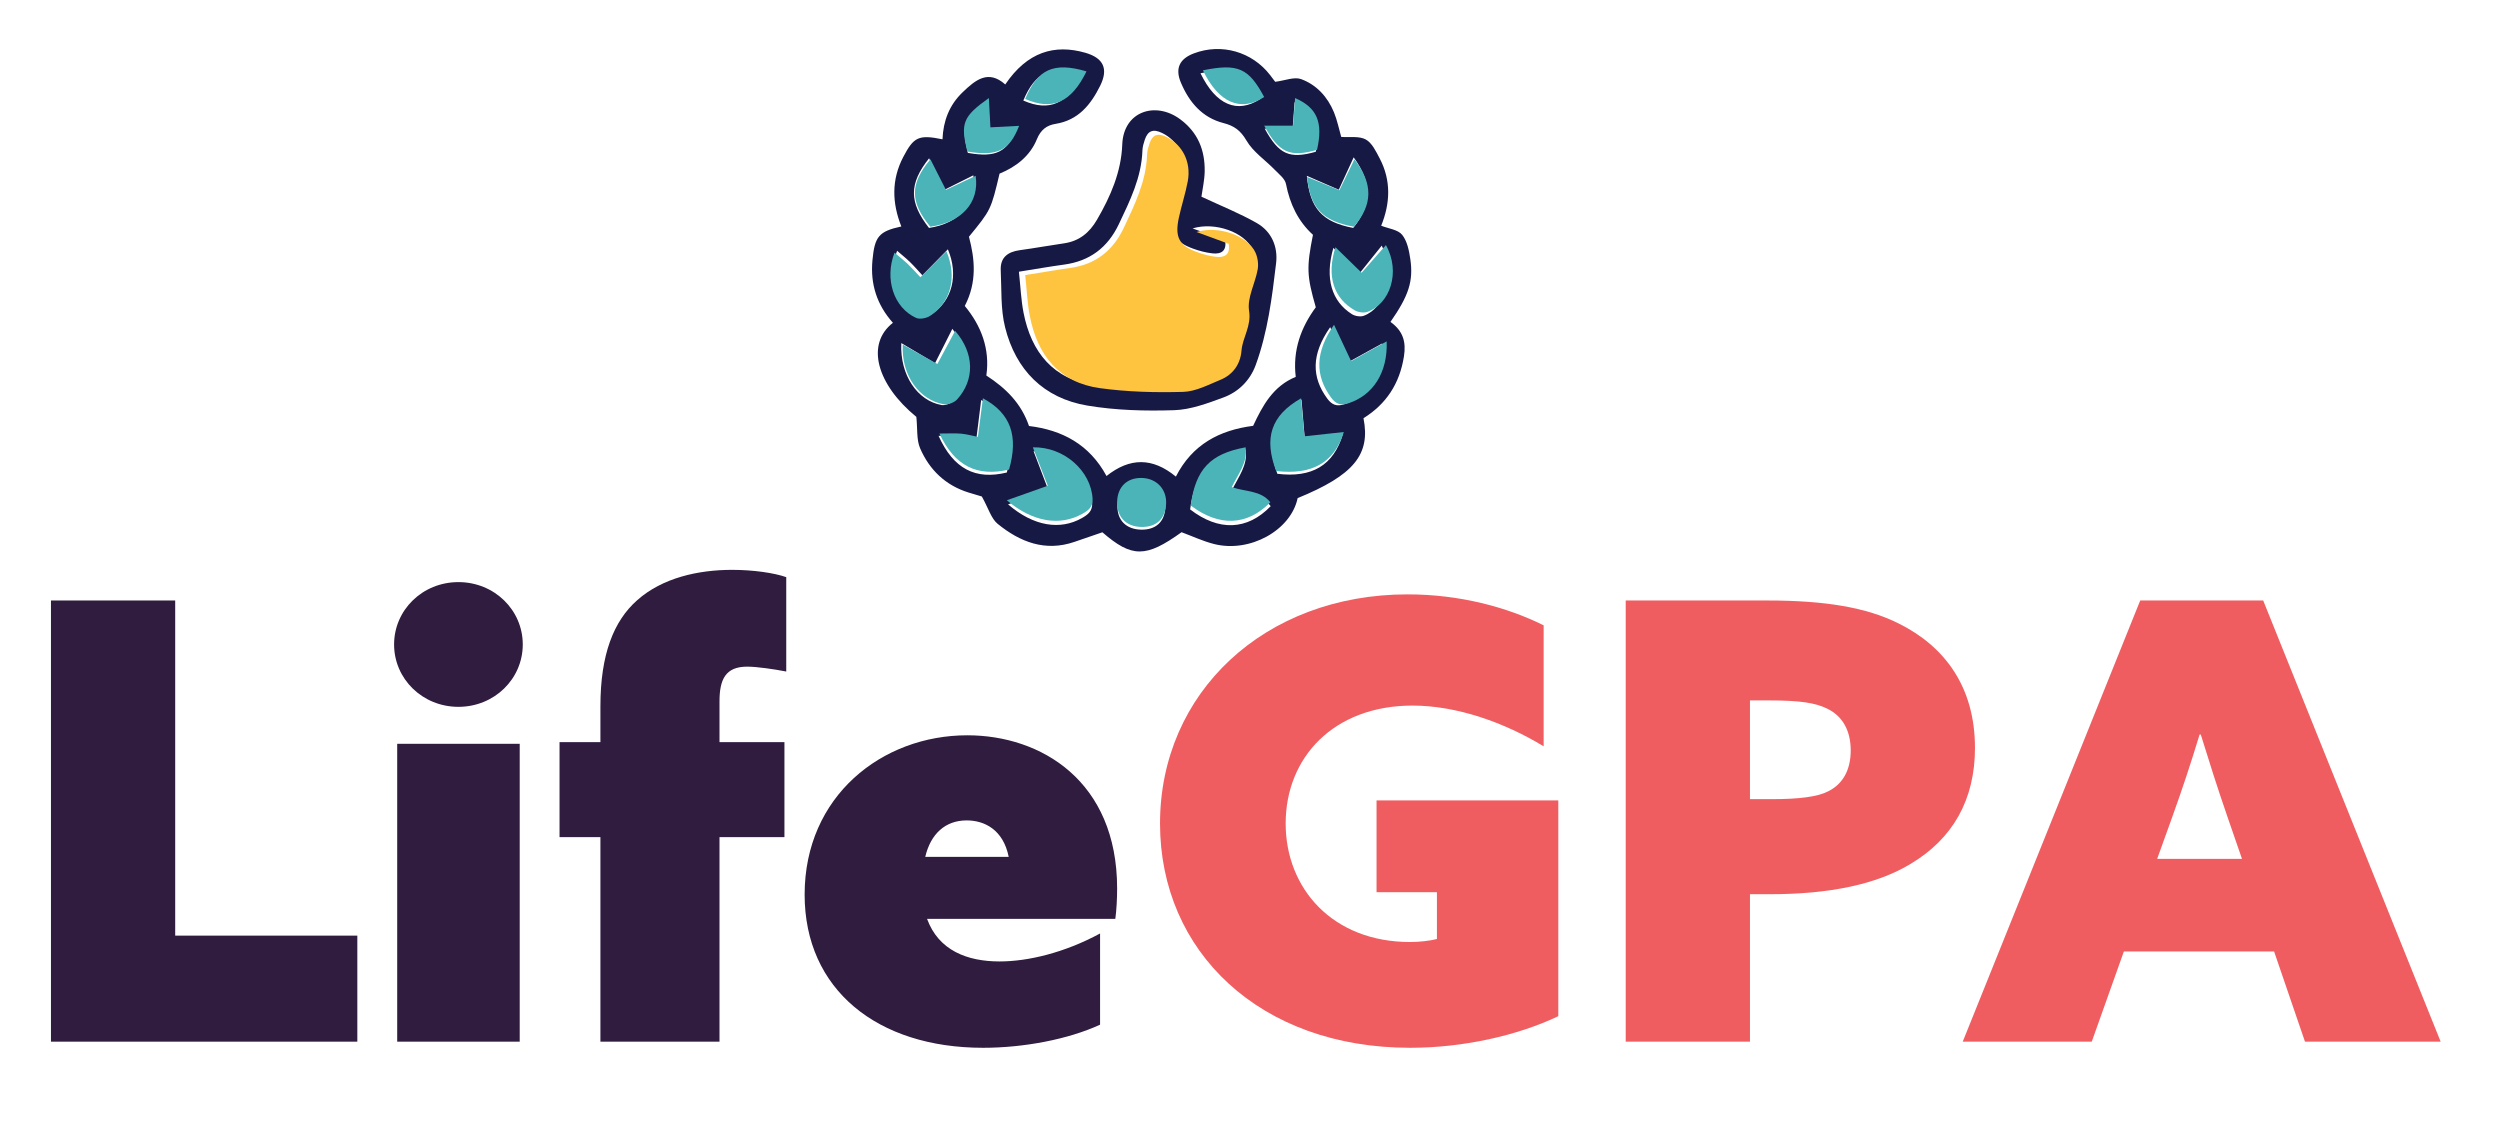 <?xml version="1.0" encoding="UTF-8"?>
<svg width="408px" height="183px" viewBox="0 0 408 183" version="1.1" xmlns="http://www.w3.org/2000/svg" xmlns:xlink="http://www.w3.org/1999/xlink">
    <!-- Generator: sketchtool 57.1 (101010) - https://sketch.com -->
    <title>3CC5CB3F-B70D-49C7-B789-F14897411C15</title>
    <desc>Created with sketchtool.</desc>
    <g id="Symbols" stroke="none" stroke-width="1" fill="none" fill-rule="evenodd">
        <g id="Secondary-Logo---CLR">
            <g id="Group-2" transform="translate(8, 8)">
                <polygon id="Fill-1" fill="#2F1C3F" points="0.316 90 20.592 90 20.592 144.694 50.316 144.694 50.316 162 0.316 162"></polygon>
                <path d="M56.822,162 L76.816,162 L76.816,113.384 L56.822,113.384 L56.822,162 Z M66.814,87 C72.673,87 77.316,91.546 77.316,97.178 C77.316,102.81 72.673,107.356 66.814,107.356 C60.958,107.356 56.316,102.81 56.316,97.178 C56.316,91.546 60.958,87 66.814,87 L66.814,87 Z" id="Fill-2" fill="#2F1C3F"></path>
                <path d="M89.988,128.617 L83.316,128.617 L83.316,113.118 L89.988,113.118 L89.988,107.256 C89.988,98.809 92.149,93.348 95.976,89.966 C100.097,86.291 105.986,85 111.482,85 C114.915,85 118.355,85.498 120.316,86.192 L120.316,101.594 C118.253,101.195 115.505,100.797 113.935,100.797 C110.403,100.797 109.423,102.885 109.423,106.46 L109.423,113.118 L120.021,113.118 L120.021,128.617 L109.423,128.617 L109.423,162 L89.988,162 L89.988,128.617 Z" id="Fill-4" fill="#2F1C3F"></path>
                <path d="M156.621,131.843 C155.725,127.381 152.645,125.89 149.762,125.89 C146.281,125.89 143.893,128.074 142.999,131.843 L156.621,131.843 Z M171.532,159.228 C166.364,161.611 159.106,163 152.443,163 C135.147,163 123.316,153.473 123.316,137.996 C123.316,121.922 135.938,112 149.862,112 C161.889,112 174.316,119.442 174.316,137.004 C174.316,138.589 174.216,140.575 174.02,141.964 L143.298,141.964 C145.188,147.122 149.862,148.908 155.13,148.908 C159.704,148.908 165.666,147.52 171.532,144.344 L171.532,159.228 Z" id="Fill-5" fill="#2F1C3F"></path>
                <path d="M246.316,157.84 C239.645,161.015 230.786,163 222.126,163 C197.64,163 181.316,147.328 181.316,126.396 C181.316,105.067 198.336,89 221.727,89 C230.187,89 237.952,91.081 243.925,94.057 L243.925,113.799 C237.556,109.929 229.788,107.151 222.525,107.151 C209.685,107.151 201.821,115.585 201.821,126.396 C201.821,137.011 209.483,145.737 222.126,145.737 C223.619,145.737 225.412,145.541 226.506,145.243 L226.506,137.604 L216.652,137.604 L216.652,122.628 L246.316,122.628 L246.316,157.84 Z" id="Fill-6" fill="#F05D60"></path>
                <path d="M281.239,122.421 C285.666,122.421 288.721,122.02 290.395,121.126 C292.76,119.933 294.036,117.647 294.036,114.464 C294.036,111.181 292.658,108.793 290.099,107.603 C288.228,106.706 285.768,106.307 280.65,106.307 L277.595,106.307 L277.595,122.421 L281.239,122.421 Z M257.316,90 L280.45,90 C289.705,90 296.598,91.093 301.913,93.778 C309.297,97.456 314.316,104.021 314.316,114.065 C314.316,122.421 310.773,128.884 303.686,133.06 C298.17,136.343 290.59,137.935 280.844,137.935 L277.595,137.935 L277.595,162 L257.316,162 L257.316,90 Z" id="Fill-7" fill="#F05D60"></path>
                <path d="M350.972,111.878 C349.588,116.453 348.204,120.626 346.523,125.301 L344.049,132.165 L357.891,132.165 L355.52,125.301 C353.839,120.43 352.551,116.35 351.167,111.878 L350.972,111.878 Z M341.282,90 L361.353,90 L390.316,162 L368.173,162 L363.133,147.282 L338.613,147.282 L333.374,162 L312.316,162 L341.282,90 Z" id="Fill-8" fill="#F05D60"></path>
                <path d="M187.921,3.956 C190.434,9.149 193.914,10.589 197.625,8.186 C195.162,3.595 193.473,2.826 187.921,3.956 M168.609,4.12 C163.446,2.608 160.929,3.786 159.006,8.41 C163.236,10.267 166.218,8.992 168.609,4.12 M153.526,13.046 C153.448,11.47 153.373,10.04 153.286,8.31 C149.245,11.313 148.874,12.379 149.95,16.951 C154.567,17.773 156.484,16.83 157.963,12.803 C156.487,12.882 155.113,12.958 153.526,13.046 M202.952,13 L198.401,13 C200.735,17.236 202.43,17.976 206.732,16.77 C207.707,12.482 206.768,10.213 203.273,8.689 C203.165,10.137 203.063,11.531 202.952,13 M178.238,78.439 C180.607,78.481 182.035,77.199 182.179,74.903 C182.32,72.618 180.664,70.903 178.277,70.858 C175.976,70.815 174.467,72.203 174.371,74.448 C174.272,76.863 175.754,78.393 178.238,78.439 M210.49,22.963 C208.756,22.208 207.098,21.487 205.274,20.694 C205.787,26.069 207.794,28.235 212.848,29.199 C215.881,25.411 215.983,21.902 212.92,17.679 C212.065,19.542 211.297,21.212 210.49,22.963 M143.627,17.833 C140.306,22.012 140.36,25.032 143.609,29.199 C148.571,28.481 151.486,25.157 150.847,20.615 C149.239,21.415 147.716,22.181 146.105,22.984 C145.295,21.306 144.491,19.636 143.627,17.833 M138.405,32.925 C136.779,37.228 138.282,41.888 141.833,43.555 C142.418,43.83 143.486,43.633 144.071,43.249 C147.392,41.058 148.472,36.922 146.696,32.686 C145.253,34.159 143.918,35.525 142.538,36.931 C141.833,36.171 141.218,35.452 140.54,34.795 C139.88,34.153 139.158,33.577 138.405,32.925 M209.605,32.453 C208.168,37.467 209.344,41.191 212.629,43.27 C213.142,43.594 214.015,43.739 214.567,43.536 C218.094,42.227 219.888,36.746 217.501,32.089 C216.1,33.838 214.924,35.301 213.703,36.822 C212.593,35.637 211.261,34.219 209.605,32.453 M139.092,47.99 C138.84,53.251 141.761,57.42 145.664,58.101 C146.3,58.214 147.296,57.792 147.734,57.277 C150.559,53.947 150.496,49.463 147.422,45.667 C146.42,47.654 145.493,49.484 144.596,51.272 C142.898,50.26 141.233,49.269 139.092,47.99 M204.401,57.211 C199.616,60.077 198.494,63.852 200.459,69.321 C206.09,70.024 209.659,67.958 211.159,62.831 C208.963,63.083 206.909,63.316 204.938,63.54 C204.764,61.501 204.593,59.459 204.401,57.211 M145.172,63.131 C147.623,68.552 151.192,70.352 156.313,69.115 C157.84,63.568 156.616,59.774 152.128,57.28 C151.852,59.516 151.594,61.565 151.33,63.686 C150.43,63.501 149.542,63.234 148.637,63.152 C147.605,63.062 146.555,63.131 145.172,63.131 M209.086,45.394 C205.991,49.83 206.024,53.55 208.621,57.065 C209.389,58.098 210.172,58.359 211.339,57.989 C215.359,56.717 217.765,53.063 217.573,48.054 C215.524,49.184 213.616,50.233 211.84,51.214 C210.991,49.427 210.142,47.63 209.086,45.394 M156.517,74.312 C160.689,77.911 165.03,78.563 168.579,76.542 C169.517,76.006 170.315,75.439 170.243,74.072 C170.006,69.543 165.708,65.54 160.68,65.649 C161.535,67.903 162.348,70.037 163.071,71.936 C160.926,72.712 158.982,73.418 156.517,74.312 M186.229,75.136 C190.896,78.733 195.549,78.572 199.382,74.606 C197.814,72.582 195.249,72.864 193.014,72.067 C194.103,69.821 195.657,67.94 195.303,65.398 C189.423,66.491 187.057,69.079 186.229,75.136 M218.925,44.533 C220.989,46.024 221.502,47.787 221.121,50.187 C220.413,54.638 218.226,57.941 214.522,60.253 C215.704,66.198 212.908,69.561 203.777,73.291 C202.676,78.545 195.969,82.281 190.11,80.778 C188.299,80.314 186.571,79.502 184.831,78.857 C179.014,83.041 176.738,83.05 171.908,78.869 C170.42,79.381 168.881,79.911 167.343,80.438 C162.561,82.078 158.458,80.454 154.81,77.484 C153.76,76.624 153.331,74.988 152.236,73.03 C152.053,72.973 151.057,72.688 150.067,72.379 C146.321,71.218 143.687,68.691 142.163,65.161 C141.557,63.758 141.755,62.001 141.548,60.035 C135.078,54.732 133.251,48.163 137.724,44.682 C135.138,41.785 134.013,38.401 134.385,34.471 C134.745,30.635 135.39,29.759 139.098,28.959 C137.58,25.126 137.457,21.342 139.424,17.594 C141.119,14.364 141.917,13.934 145.814,14.734 C145.931,11.758 146.915,9.155 149.089,7.068 C151.177,5.068 153.268,3.301 156.058,5.783 C159.648,0.471 164.088,-0.837 169.133,0.614 C172.094,1.468 172.922,3.235 171.545,6.004 C170.006,9.095 167.979,11.616 164.28,12.213 C162.864,12.44 161.868,13.131 161.217,14.727 C160.101,17.461 157.822,19.242 155.128,20.336 C153.721,26.253 153.721,26.253 150.133,30.632 C151.096,34.271 151.477,38.025 149.452,41.931 C152.128,45.151 153.598,48.966 152.971,53.284 C156.19,55.371 158.671,57.838 159.933,61.522 C165.36,62.18 169.814,64.543 172.583,69.685 C176.378,66.67 180.067,66.625 183.904,69.782 C186.574,64.54 191.013,62.201 196.512,61.495 C198.063,58.183 199.766,55.023 203.465,53.505 C202.94,49.163 204.323,45.424 206.738,42.149 C205.262,37.034 205.211,35.655 206.273,30.32 C203.858,28.12 202.508,25.308 201.875,22.033 C201.71,21.166 200.726,20.418 200.03,19.7 C198.482,18.103 196.491,16.785 195.414,14.921 C194.46,13.273 193.356,12.516 191.703,12.094 C188.188,11.198 186.082,8.692 184.726,5.495 C183.733,3.15 184.51,1.587 186.859,0.705 C191.346,-0.986 196.32,0.432 199.274,4.241 C199.634,4.704 199.982,5.177 200.114,5.35 C201.713,5.15 203.207,4.504 204.326,4.907 C206.84,5.819 208.66,7.795 209.701,10.322 C210.238,11.628 210.514,13.046 210.889,14.346 C212.263,14.449 213.805,14.173 214.888,14.758 C215.905,15.312 216.562,16.706 217.162,17.848 C219.066,21.469 218.886,25.193 217.411,28.838 C218.61,29.317 220.131,29.468 220.824,30.314 C221.652,31.329 221.964,32.907 222.165,34.289 C222.693,37.898 221.883,40.288 218.925,44.533" id="Fill-9" fill="#171945"></path>
                <path d="M186.316,74.489 C187.134,68.587 189.472,66.063 195.282,65 C195.634,67.477 194.096,69.311 193.023,71.498 C195.231,72.275 197.762,72 199.316,73.972 C195.525,77.837 190.931,77.994 186.316,74.489" id="Fill-10" fill="#4BB4B9"></path>
                <path d="M156.316,73.645 C158.827,72.753 160.811,72.051 162.998,71.274 C162.258,69.378 161.432,67.252 160.561,65.002 C165.684,64.89 170.069,68.885 170.311,73.406 C170.384,74.77 169.571,75.338 168.614,75.87 C164.995,77.887 160.57,77.237 156.316,73.645" id="Fill-11" fill="#4BB4B9"></path>
                <path d="M209.714,45 C210.786,47.279 211.645,49.11 212.501,50.932 C214.302,49.935 216.23,48.863 218.304,47.711 C218.502,52.816 216.066,56.541 211.994,57.838 C210.813,58.214 210.024,57.949 209.246,56.899 C206.613,53.313 206.583,49.521 209.714,45" id="Fill-12" fill="#4BB4B9"></path>
                <path d="M145.316,62.753 C146.726,62.753 147.797,62.684 148.849,62.774 C149.773,62.854 150.679,63.116 151.596,63.298 C151.866,61.21 152.129,59.2 152.41,57 C156.987,59.454 158.235,63.182 156.678,68.634 C151.456,69.849 147.815,68.08 145.316,62.753" id="Fill-13" fill="#4BB4B9"></path>
                <path d="M204.336,57 C204.532,59.203 204.711,61.205 204.891,63.203 C206.926,62.984 209.048,62.752 211.316,62.506 C209.767,67.533 206.077,69.558 200.266,68.869 C198.237,63.506 199.395,59.809 204.336,57" id="Fill-14" fill="#4BB4B9"></path>
                <path d="M139.331,48.242 C141.529,49.474 143.241,50.428 144.981,51.403 C145.904,49.681 146.853,47.918 147.881,46 C151.04,49.658 151.102,53.981 148.201,57.186 C147.752,57.682 146.73,58.091 146.077,57.983 C142.074,57.323 139.073,53.306 139.331,48.242" id="Fill-15" fill="#4BB4B9"></path>
                <path d="M209.945,32.347 C211.675,34.03 213.061,35.382 214.218,36.509 C215.491,35.059 216.718,33.667 218.182,32 C220.672,36.439 218.798,41.664 215.119,42.909 C214.547,43.105 213.636,42.967 213.101,42.655 C209.673,40.676 208.447,37.124 209.945,32.347" id="Fill-16" fill="#4BB4B9"></path>
                <path d="M137.984,33.236 C138.752,33.891 139.491,34.464 140.165,35.106 C140.854,35.764 141.485,36.483 142.205,37.243 C143.614,35.837 144.978,34.47 146.451,33 C148.262,37.234 147.162,41.374 143.771,43.563 C143.173,43.948 142.083,44.148 141.485,43.872 C137.858,42.202 136.323,37.543 137.984,33.236" id="Fill-17" fill="#4BB4B9"></path>
                <path d="M143.845,18 C144.729,19.745 145.551,21.361 146.376,22.985 C148.023,22.208 149.585,21.466 151.226,20.692 C151.882,25.088 148.898,28.305 143.824,29 C140.502,24.968 140.45,22.044 143.845,18" id="Fill-18" fill="#4BB4B9"></path>
                <path d="M210.587,23.046 C211.402,21.373 212.175,19.776 213.042,18 C216.137,22.03 216.034,25.383 212.966,29 C207.862,28.077 205.834,26.008 205.316,20.879 C207.156,21.637 208.835,22.325 210.587,23.046" id="Fill-19" fill="#4BB4B9"></path>
                <path d="M178.277,77.999 C175.735,77.951 174.219,76.337 174.32,73.789 C174.416,71.42 175.959,69.956 178.317,70.001 C180.76,70.049 182.451,71.858 182.307,74.268 C182.163,76.692 180.702,78.044 178.277,77.999" id="Fill-20" fill="#4BB4B9"></path>
                <path d="M203.027,12.511 C203.142,10.974 203.248,9.515 203.359,8 C206.978,9.595 207.95,11.969 206.94,16.455 C202.487,17.717 200.735,16.94 198.316,12.511 L203.027,12.511 Z" id="Fill-21" fill="#4BB4B9"></path>
                <path d="M153.635,12.782 C155.309,12.693 156.755,12.617 158.316,12.537 C156.752,16.603 154.733,17.555 149.862,16.725 C148.726,12.109 149.118,11.032 153.382,8 C153.473,9.747 153.552,11.191 153.635,12.782" id="Fill-22" fill="#4BB4B9"></path>
                <path d="M169.316,3.651 C166.825,8.756 163.722,10.093 159.316,8.147 C161.316,3.305 163.937,2.066 169.316,3.651" id="Fill-23" fill="#4BB4B9"></path>
                <path d="M188.316,3.477 C194.037,2.312 195.778,3.105 198.316,7.836 C194.492,10.312 190.906,8.829 188.316,3.477" id="Fill-24" fill="#4BB4B9"></path>
                <path d="M191.931,31.212 C192.242,32.959 191.3,33.509 189.858,33.348 C188.787,33.226 187.708,32.943 186.693,32.572 C183.736,31.498 183.001,30.123 183.69,26.964 C184.126,24.955 184.784,22.996 185.169,20.978 C185.772,17.795 184.284,14.98 181.644,13.696 C180.196,12.996 179.321,13.334 178.833,14.795 C178.644,15.367 178.461,15.969 178.443,16.563 C178.3,20.942 176.419,24.742 174.592,28.589 C172.772,32.411 169.858,34.611 165.657,35.183 C163.297,35.503 160.952,35.92 158.285,36.343 C158.55,38.762 158.629,40.938 159.044,43.05 C160.309,49.492 163.907,53.956 170.644,54.869 C175.187,55.493 179.836,55.608 184.425,55.48 C186.498,55.42 188.577,54.315 190.583,53.499 C192.656,52.657 193.876,50.928 194.056,48.737 C194.239,46.519 195.72,44.72 195.309,42.179 C194.967,40.058 196.321,37.7 196.736,35.411 C196.894,34.532 196.739,33.464 196.367,32.645 C195.138,29.946 190.327,28.145 186.629,29.277 C188.702,30.034 190.327,30.628 191.931,31.212 M188.074,24.1 C191.281,25.604 194.312,26.806 197.114,28.406 C199.519,29.779 200.58,32.253 200.26,34.952 C199.595,40.575 198.888,46.223 196.928,51.582 C196.01,54.087 194.138,55.952 191.669,56.865 C189.074,57.821 186.333,58.855 183.626,58.944 C178.909,59.096 174.102,58.971 169.464,58.192 C162.321,56.993 157.776,52.377 156.035,45.432 C155.285,42.45 155.471,39.23 155.321,36.111 C155.221,34.018 156.471,33.093 158.437,32.828 C160.836,32.505 163.221,32.061 165.62,31.717 C168.108,31.361 169.781,30.007 171.031,27.858 C173.254,24.033 174.989,20.05 175.153,15.571 C175.352,10.172 180.568,8.477 184.601,11.459 C187.504,13.608 188.662,16.517 188.605,19.974 C188.58,21.416 188.245,22.859 188.074,24.1" id="Fill-25" fill="#171945"></path>
                <path d="M192.514,31.79 C190.932,31.208 189.328,30.617 187.283,29.863 C190.932,28.736 195.678,30.529 196.891,33.217 C197.258,34.032 197.411,35.096 197.255,35.971 C196.846,38.25 195.51,40.598 195.847,42.71 C196.253,45.24 194.791,47.031 194.611,49.239 C194.433,51.421 193.23,53.142 191.184,53.981 C189.205,54.793 187.153,55.893 185.108,55.954 C180.58,56.081 175.993,55.966 171.511,55.345 C164.863,54.436 161.313,49.991 160.065,43.576 C159.656,41.474 159.577,39.307 159.316,36.898 C161.948,36.477 164.261,36.062 166.589,35.744 C170.735,35.174 173.61,32.984 175.406,29.178 C177.208,25.348 179.064,21.564 179.206,17.204 C179.224,16.613 179.404,16.013 179.591,15.443 C180.072,13.989 180.935,13.652 182.364,14.349 C184.969,15.628 186.437,18.431 185.842,21.6 C185.463,23.609 184.813,25.56 184.383,27.56 C183.703,30.705 184.428,32.075 187.346,33.144 C188.348,33.514 189.412,33.796 190.468,33.917 C191.891,34.077 192.821,33.529 192.514,31.79" id="Fill-26" fill="#FEC440"></path>
            </g>
        </g>
    </g>
</svg>